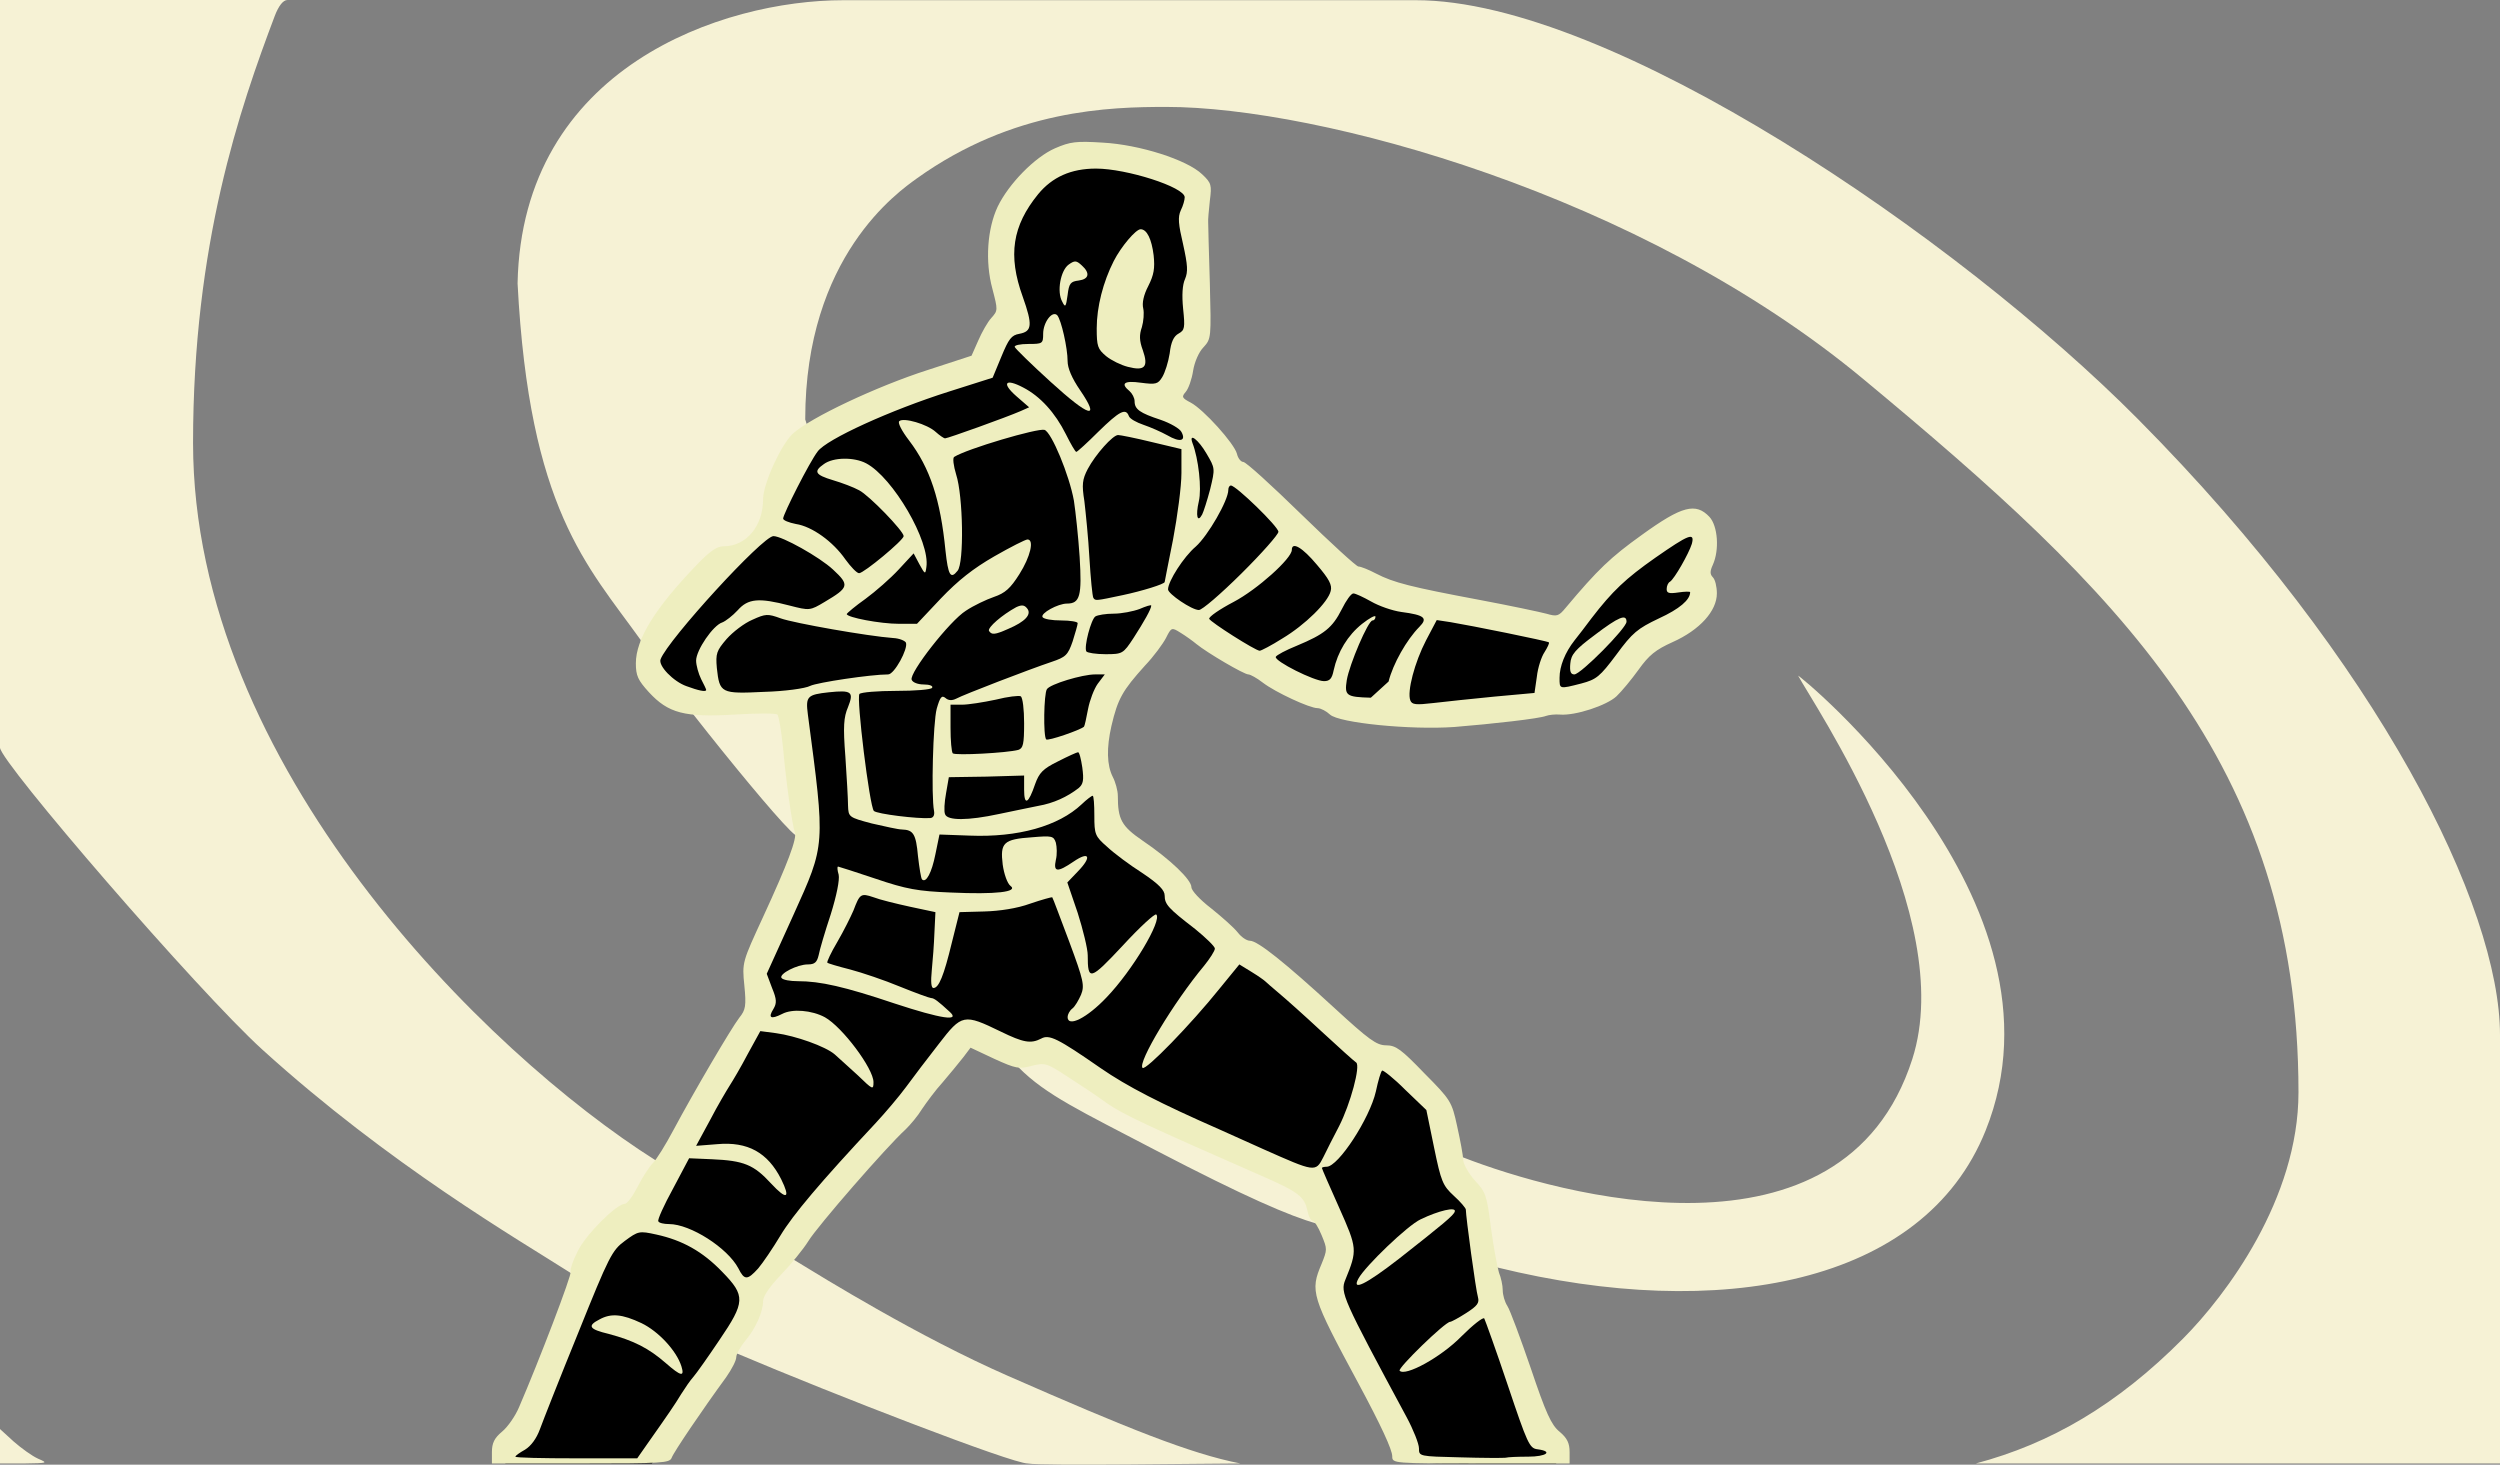 <svg xmlns="http://www.w3.org/2000/svg" id="root" viewBox="0 0 99 58">
  <rect x="0" y="0" width="99" height="58" fill="#808080" stroke="none"/>
  <g>
    <path
      style="stroke: none; fill-rule: nonzero; fill: rgb(96.471%, 94.902%, 83.529%); fill-opacity: 1"
      d="M 0 57.953 L 0 56.59 L 0.543 57.086 C 0.848 57.352 1.273 57.66 1.512 57.766 C 1.91 57.938 1.895 57.938 0.969 57.953 Z M 40.695 57.953 C 40.07 57.953 33.051 55.238 29.195 53.602 C 25.762 52.141 25.617 51.836 22.594 50.406 C 25.551 49.586 25.949 46.371 25.949 45.941 C 29.062 48.125 29.777 48.871 31.449 49.895 C 32.633 50.617 36.359 52.926 39.922 54.488 C 44.625 56.551 47.145 57.57 49.121 57.953 C 47.961 57.953 41.215 58.059 40.695 57.953 Z M 78.242 57.953 C 81.184 57.172 83.828 55.648 86.449 53.008 C 88.16 51.285 91.02 47.473 91.02 43.254 C 91.02 30.184 83.805 23.332 73.793 15.016 C 64.953 7.672 52.203 4.234 46.188 4.234 C 43.945 4.234 40.133 4.328 36.312 7.062 C 35.574 7.594 31.887 10.152 31.887 16.609 C 34.09 23.227 27.656 28.547 25.379 25.355 C 23.25 22.383 20.961 20.168 20.496 11.223 C 20.668 2.656 28.625 0.008 33.395 0.008 C 35.891 0.008 51.699 0.008 56.074 0.008 C 63.777 0.008 77.52 9.398 84.668 16.602 C 94.234 26.242 99 35.922 99 40.984 L 99 57.953 Z M 78.242 57.953 "
    />
    <path
      style="stroke: none; fill-rule: nonzero; fill: rgb(96.471%, 94.902%, 83.529%); fill-opacity: 1"
      d="M 78.629 44.773 C 76.176 50.887 68.051 52.34 59.309 50.195 C 52.117 48.43 42.648 39.906 57.957 45.84 C 61.648 47.273 72.984 50.492 75.727 41.941 C 77.551 36.254 71.781 27.844 71.207 26.758 C 71.148 26.648 82.297 35.645 78.629 44.773 Z M 22.594 50.406 C 20.531 49.09 15.422 46.129 10.395 41.57 C 7.844 39.258 0 30.164 0 29.605 L 0 0 L 11.383 0 C 11.211 0 11.031 0.238 10.883 0.625 C 9.496 4.297 7.645 9.66 7.645 17.539 C 7.645 30.301 19.234 41.695 25.949 45.941 C 26.574 46.41 30.871 49.574 30.98 49.699 C 31.266 50.02 22.711 50.703 22.594 50.406 Z M 52.152 48.457 C 51.082 48.16 49.312 47.398 45.758 45.547 C 42.777 43.988 41.43 43.367 40.344 42.277 C 40.141 42.07 40.516 41.773 40.941 41.863 C 41.418 41.969 42.016 42.496 42.988 42.871 C 46.664 44.285 52.688 47.211 52.152 48.457 Z M 31.488 33.062 C 30.73 32.512 25.082 25.426 25.379 25.359 C 25.531 25.324 31.023 27.734 31.172 27.883 C 31.238 27.949 40.426 42.102 40.348 42.277 C 40.133 42.117 32.133 33.617 31.488 33.062 Z M 31.488 33.062 "
    />
    <path
      d="M 20.012 57.59 C 20.012 57.324 20.117 57.152 20.398 57.004 C 20.637 56.855 20.848 56.562 20.98 56.203 C 21.098 55.883 21.773 54.16 22.504 52.371 C 23.695 49.406 23.855 49.098 24.332 48.738 C 24.609 48.523 25.008 48.34 25.223 48.34 C 25.461 48.34 25.578 48.27 25.578 48.125 C 25.578 47.844 26.891 45.398 27.051 45.398 C 27.117 45.398 27.168 45.293 27.168 45.172 C 27.168 45.039 27.461 44.426 27.816 43.797 C 28.164 43.172 28.734 42.168 29.078 41.566 C 29.422 40.953 29.781 40.461 29.887 40.461 C 30.098 40.461 30.23 39.551 30.07 39.23 C 29.82 38.738 29.992 38.109 31.012 35.84 C 31.637 34.477 32.074 33.316 32.074 33.074 C 32.074 32.836 31.98 31.898 31.875 30.98 C 31.754 30.059 31.637 28.961 31.582 28.547 L 31.504 27.789 L 29.566 27.812 C 27.355 27.84 26.531 27.668 26.027 27.066 C 25.461 26.387 25.578 25.863 26.625 24.488 C 27.727 23.062 29.98 20.832 30.352 20.832 C 30.562 20.832 30.613 20.738 30.613 20.43 C 30.613 20.016 31.477 18.16 31.98 17.48 C 32.324 17 34.867 15.836 37.188 15.102 L 38.91 14.555 L 39.254 13.727 C 39.535 13.031 39.652 12.871 39.945 12.844 C 40.129 12.82 40.289 12.777 40.289 12.766 C 40.289 12.738 40.172 12.379 40.023 11.949 C 39.652 10.883 39.652 9.16 40.023 8.371 C 40.422 7.531 41.059 6.809 41.668 6.531 C 42.754 6.035 45.074 6.25 46.809 6.996 L 47.312 7.211 L 47.312 8.453 C 47.367 13.461 47.367 13.445 47.062 13.605 C 46.875 13.715 46.77 13.953 46.719 14.395 C 46.586 15.316 46.348 15.621 45.777 15.621 C 45.102 15.621 45.379 15.918 46.32 16.223 C 46.73 16.344 47.113 16.559 47.195 16.703 C 47.262 16.84 47.434 16.957 47.578 16.957 C 47.898 16.957 48.508 17.961 48.508 18.469 C 48.508 18.773 48.559 18.828 48.879 18.828 C 49.129 18.828 49.488 19.055 50.137 19.641 C 50.852 20.281 51.023 20.523 51.023 20.844 C 51.023 21.191 51.062 21.23 51.477 21.23 C 51.859 21.23 52.02 21.34 52.535 21.953 C 52.867 22.34 53.145 22.766 53.145 22.887 C 53.145 23.047 53.266 23.102 53.609 23.102 C 53.875 23.102 54.336 23.234 54.641 23.395 C 55.238 23.715 55.809 23.863 58.578 24.371 C 59.559 24.543 60.711 24.781 61.137 24.891 L 61.891 25.062 L 62.195 24.648 C 63.098 23.355 63.879 22.578 65.152 21.684 C 66.172 20.977 66.465 20.832 66.914 20.832 C 67.457 20.832 67.457 20.832 67.457 21.34 C 67.457 21.605 67.34 22.086 67.191 22.406 C 66.98 22.859 66.98 22.969 67.125 22.969 C 67.367 22.969 67.406 23.781 67.191 24.184 C 67.113 24.328 66.609 24.648 66.094 24.891 C 65.246 25.289 65.047 25.449 64.41 26.32 C 63.746 27.199 63.613 27.309 63.02 27.469 C 62.66 27.562 62.129 27.641 61.867 27.641 C 61.387 27.641 61.363 27.613 61.348 27.215 C 61.32 26.801 61.32 26.801 61.242 27.309 L 61.164 27.84 L 59.375 28.016 C 58.395 28.121 57.109 28.215 56.523 28.215 L 55.465 28.242 L 55.383 27.84 C 55.316 27.535 55.293 27.508 55.277 27.746 C 55.266 28.027 55.211 28.043 54.379 28.043 C 53.223 28.043 52.879 27.949 52.879 27.629 C 52.879 27.414 52.773 27.375 52.309 27.375 C 51.648 27.375 50.098 26.664 50.098 26.359 C 50.098 26.254 49.965 26.172 49.754 26.172 C 49.316 26.172 47.551 25.117 47.473 24.809 C 47.445 24.676 47.285 24.57 47.129 24.57 C 46.98 24.57 46.703 24.449 46.52 24.301 C 46.082 23.957 46.043 23.969 45.949 24.41 C 45.91 24.609 45.645 25.117 45.379 25.543 C 44.969 26.172 44.809 26.305 44.504 26.305 C 44.172 26.305 44.133 26.359 44.133 26.707 C 44.133 26.934 44.012 27.281 43.867 27.48 C 43.723 27.68 43.551 28.137 43.484 28.508 C 43.418 28.871 43.312 29.191 43.246 29.203 C 43.059 29.27 43.363 31.113 43.562 31.113 C 43.684 31.113 43.734 31.34 43.734 31.898 C 43.734 32.637 43.762 32.715 44.238 33.129 C 44.504 33.383 45.125 33.852 45.629 34.172 C 46.293 34.609 46.52 34.852 46.52 35.066 C 46.52 35.414 46.664 35.574 47.723 36.387 C 48.398 36.922 48.508 37.066 48.508 37.441 C 48.508 37.855 48.52 37.871 48.969 37.816 C 49.367 37.762 50.203 38.109 50.496 38.457 C 50.535 38.496 50.773 38.695 51.023 38.91 C 51.277 39.125 52.043 39.805 52.734 40.445 C 53.41 41.074 54.02 41.621 54.086 41.633 C 54.152 41.66 54.203 41.754 54.203 41.848 C 54.203 41.941 54.379 41.98 54.707 41.957 C 55.16 41.914 55.277 41.98 56.047 42.742 L 56.883 43.559 L 57.188 45.039 C 57.465 46.387 57.531 46.547 57.969 46.949 C 58.234 47.191 58.445 47.441 58.445 47.523 C 58.445 48.23 58.988 51.57 59.137 51.758 C 59.188 51.836 59.625 53.039 60.09 54.426 C 60.883 56.777 60.965 56.949 61.281 56.992 C 61.574 57.031 61.625 57.098 61.625 57.5 L 61.625 57.953 L 58.711 57.953 C 55.902 57.953 55.797 57.938 55.797 57.684 C 55.797 57.539 55.609 57.07 55.383 56.656 C 52.535 51.367 52.441 51.117 52.973 50.008 C 53.199 49.539 53.199 49.539 52.602 48.176 C 52.031 46.867 51.98 46.801 51.488 46.656 C 51.195 46.574 50.336 46.215 49.566 45.883 C 48.797 45.535 48.055 45.199 47.91 45.133 C 45.246 43.957 44.371 43.492 43.125 42.664 C 41.707 41.688 41.641 41.66 40.871 41.66 C 40.25 41.66 39.879 41.566 39.254 41.262 C 38.805 41.047 38.383 40.859 38.328 40.875 C 38.234 40.875 37.309 42.035 36.273 43.449 C 35.996 43.824 35.453 44.465 35.082 44.867 C 32.883 47.215 31.793 48.512 31.305 49.324 C 30.641 50.434 30.152 51.008 29.887 51.008 C 29.738 51.008 29.688 51.168 29.688 51.648 C 29.688 52.211 29.594 52.438 28.879 53.48 C 28.43 54.148 27.965 54.801 27.832 54.949 C 27.699 55.094 27.5 55.402 27.383 55.617 C 27.262 55.844 26.984 56.258 26.758 56.551 C 26.531 56.844 26.242 57.285 26.082 57.523 L 25.816 57.953 L 20.012 57.953 Z M 32.207 40.66 C 32.02 40.555 31.754 40.473 31.609 40.473 C 31.438 40.473 31.516 40.539 31.809 40.648 C 32.43 40.887 32.617 40.887 32.207 40.66 Z M 41.523 35.117 C 41.723 35.117 41.879 35.066 41.879 34.984 C 41.879 34.918 41.762 34.852 41.613 34.852 C 41.391 34.852 41.352 34.758 41.352 34.172 L 41.352 33.488 L 40.859 33.582 C 40.582 33.637 40.316 33.703 40.262 33.73 C 40.078 33.852 40.156 34.559 40.355 34.637 C 40.461 34.68 40.555 34.84 40.555 35 C 40.555 35.227 40.609 35.266 40.859 35.199 C 41.02 35.16 41.309 35.117 41.523 35.117 Z M 40.727 30.219 C 40.766 30.152 40.516 30.125 40.184 30.152 C 39.215 30.219 39.098 30.285 39.918 30.297 C 40.328 30.297 40.699 30.27 40.727 30.219 Z M 39.668 22.793 C 39.801 22.648 39.867 22.5 39.84 22.473 C 39.758 22.395 38.633 23.062 38.422 23.312 C 38.156 23.633 39.375 23.129 39.668 22.793 Z M 37.188 17.801 C 37.043 17.652 36.965 17.852 37.07 18.105 C 37.16 18.348 37.176 18.348 37.215 18.121 C 37.242 17.988 37.227 17.84 37.188 17.801 Z M 41.879 14.289 C 41.879 14.102 41.785 14.02 41.59 14.02 C 41.324 14.02 41.309 14.035 41.547 14.289 C 41.68 14.434 41.812 14.555 41.84 14.555 C 41.852 14.555 41.879 14.434 41.879 14.289 Z M 44.77 12.727 C 44.797 11.805 44.875 11.309 45.059 10.961 C 45.207 10.668 45.273 10.32 45.234 10.109 L 45.168 9.746 L 44.93 10.055 C 44.359 10.789 43.867 12.137 43.867 12.98 C 43.867 13.352 43.945 13.527 44.238 13.738 C 44.438 13.887 44.625 14.008 44.664 14.02 C 44.703 14.02 44.742 13.434 44.77 12.727 Z M 44.77 12.727 "
    />
    <path
      style="stroke: none; fill-rule: nonzero; fill: rgb(93.333%, 93.333%, 74.902%); fill-opacity: 1"
      d="M 19.48 57.5 C 19.48 57.152 19.574 56.949 19.879 56.695 C 20.105 56.512 20.41 56.07 20.555 55.723 C 21.324 53.945 22.664 50.449 22.598 50.355 C 22.57 50.289 22.676 49.941 22.863 49.578 C 23.168 48.914 24.414 47.672 24.742 47.672 C 24.836 47.672 25.062 47.363 25.246 47.004 C 25.434 46.629 25.711 46.203 25.855 46.055 C 26.004 45.906 26.359 45.332 26.664 44.758 C 27.461 43.266 28.957 40.715 29.277 40.301 C 29.527 39.992 29.555 39.832 29.477 39.031 C 29.383 38.109 29.395 38.098 30.219 36.309 C 31.199 34.184 31.57 33.195 31.477 32.957 C 31.371 32.676 31.133 31.004 31.012 29.656 C 30.945 28.961 30.84 28.348 30.785 28.297 C 30.734 28.242 29.965 28.242 29.09 28.297 C 27.102 28.414 26.465 28.242 25.699 27.414 C 25.262 26.934 25.18 26.758 25.18 26.266 C 25.18 25.316 25.938 24.09 27.555 22.406 C 28.098 21.832 28.387 21.633 28.652 21.633 C 29.555 21.633 30.219 20.832 30.219 19.762 C 30.219 19.16 30.934 17.598 31.398 17.172 C 32.086 16.543 34.711 15.301 36.75 14.648 L 38.473 14.086 L 38.738 13.488 C 38.883 13.152 39.109 12.754 39.254 12.594 C 39.52 12.297 39.52 12.285 39.297 11.43 C 39.004 10.348 39.098 9.055 39.508 8.184 C 39.945 7.277 40.98 6.223 41.773 5.875 C 42.383 5.609 42.621 5.582 43.668 5.648 C 45.125 5.727 47.008 6.328 47.605 6.902 C 47.977 7.25 47.988 7.332 47.91 7.945 C 47.871 8.32 47.832 8.707 47.844 8.812 C 47.844 8.918 47.871 10 47.91 11.215 C 47.965 13.379 47.965 13.418 47.656 13.754 C 47.473 13.941 47.301 14.34 47.246 14.688 C 47.195 15.023 47.062 15.395 46.957 15.516 C 46.785 15.715 46.797 15.758 47.156 15.945 C 47.656 16.211 48.879 17.559 48.984 17.973 C 49.023 18.148 49.141 18.293 49.234 18.293 C 49.34 18.293 50.363 19.227 51.527 20.363 C 52.695 21.5 53.715 22.434 53.793 22.434 C 53.887 22.434 54.191 22.555 54.496 22.715 C 55.188 23.074 55.875 23.246 58.578 23.754 C 59.785 23.98 60.977 24.234 61.23 24.301 C 61.652 24.422 61.719 24.41 61.996 24.074 C 63.285 22.539 63.773 22.074 65.02 21.18 C 66.609 20.031 67.152 19.895 67.695 20.469 C 68.027 20.832 68.094 21.777 67.828 22.367 C 67.711 22.621 67.711 22.738 67.828 22.859 C 67.922 22.953 67.988 23.234 67.988 23.5 C 67.988 24.195 67.312 24.945 66.238 25.426 C 65.562 25.73 65.297 25.945 64.887 26.52 C 64.609 26.906 64.211 27.387 64.012 27.574 C 63.629 27.934 62.383 28.348 61.773 28.297 C 61.586 28.281 61.336 28.309 61.23 28.348 C 60.965 28.457 59.094 28.668 57.586 28.789 C 55.848 28.91 53.027 28.629 52.668 28.297 C 52.523 28.16 52.297 28.043 52.176 28.043 C 51.859 28.043 50.508 27.414 50.016 27.039 C 49.777 26.852 49.512 26.707 49.434 26.707 C 49.262 26.707 47.805 25.852 47.379 25.504 C 47.234 25.383 46.957 25.184 46.758 25.062 C 46.398 24.836 46.387 24.836 46.172 25.266 C 46.055 25.492 45.684 26 45.34 26.359 C 44.449 27.348 44.266 27.668 44.012 28.75 C 43.816 29.617 43.828 30.297 44.066 30.766 C 44.172 30.965 44.266 31.312 44.266 31.512 C 44.266 32.449 44.41 32.715 45.246 33.289 C 46.348 34.035 47.18 34.84 47.18 35.133 C 47.18 35.266 47.512 35.625 47.965 35.973 C 48.398 36.32 48.863 36.734 49.012 36.922 C 49.156 37.109 49.367 37.254 49.5 37.254 C 49.805 37.254 50.906 38.137 52.84 39.914 C 54.219 41.18 54.512 41.395 54.895 41.395 C 55.277 41.395 55.492 41.555 56.406 42.504 C 57.453 43.559 57.492 43.625 57.703 44.598 C 57.824 45.148 57.941 45.746 57.941 45.934 C 57.957 46.121 58.168 46.48 58.406 46.75 C 58.832 47.203 58.883 47.336 59.043 48.633 C 59.148 49.395 59.293 50.18 59.359 50.395 C 59.441 50.594 59.508 50.902 59.508 51.09 C 59.508 51.277 59.586 51.555 59.691 51.715 C 59.797 51.875 60.207 52.984 60.621 54.188 C 61.215 55.949 61.43 56.43 61.758 56.695 C 62.062 56.949 62.156 57.152 62.156 57.5 L 62.156 57.953 L 58.645 57.953 C 55.172 57.953 55.133 57.953 55.133 57.672 C 55.133 57.406 54.684 56.441 53.809 54.812 C 51.926 51.316 51.871 51.141 52.336 50.047 C 52.562 49.484 52.562 49.461 52.336 48.914 C 52.203 48.59 52.043 48.34 51.98 48.34 C 51.914 48.34 51.82 48.176 51.781 47.977 C 51.66 47.375 51.434 47.203 49.832 46.508 C 45.391 44.559 44.477 44.133 43.84 43.691 C 43.457 43.41 42.754 42.941 42.277 42.637 C 41.457 42.102 41.391 42.074 40.859 42.207 C 40.355 42.344 40.223 42.316 39.375 41.93 L 38.434 41.488 L 38.141 41.875 C 37.969 42.09 37.613 42.531 37.336 42.852 C 37.043 43.172 36.684 43.664 36.512 43.918 C 36.352 44.184 36.047 44.547 35.852 44.734 C 35.121 45.398 32.363 48.566 32.008 49.152 C 31.809 49.473 31.316 50.074 30.934 50.473 C 30.496 50.93 30.219 51.328 30.219 51.516 C 30.219 51.941 29.926 52.609 29.516 53.09 C 29.316 53.332 29.156 53.625 29.156 53.746 C 29.156 53.879 28.973 54.227 28.758 54.535 C 27.832 55.801 26.68 57.5 26.598 57.727 C 26.52 57.938 26.227 57.953 22.996 57.953 L 19.48 57.953 Z M 25.605 57.219 C 26.48 55.977 26.719 55.629 26.969 55.215 C 27.129 54.961 27.34 54.652 27.461 54.52 C 27.578 54.387 28.031 53.746 28.48 53.078 C 29.516 51.555 29.527 51.316 28.602 50.367 C 27.82 49.555 27.023 49.113 25.988 48.887 C 25.312 48.738 25.273 48.75 24.742 49.141 C 24.238 49.512 24.121 49.738 22.902 52.77 C 22.172 54.559 21.496 56.281 21.379 56.602 C 21.246 56.965 21.031 57.258 20.793 57.406 C 20.582 57.523 20.41 57.645 20.41 57.684 C 20.41 57.727 21.496 57.75 22.82 57.75 L 25.234 57.75 Z M 60.512 57.684 C 61.242 57.684 61.52 57.473 60.883 57.391 C 60.566 57.352 60.488 57.176 59.703 54.84 C 59.242 53.465 58.816 52.289 58.777 52.211 C 58.738 52.145 58.328 52.465 57.875 52.918 C 57.066 53.746 55.648 54.52 55.426 54.281 C 55.332 54.188 57.227 52.344 57.426 52.344 C 57.477 52.344 57.77 52.184 58.062 51.996 C 58.5 51.715 58.59 51.598 58.527 51.367 C 58.445 51.117 58.047 48.176 58.047 47.898 C 58.047 47.844 57.836 47.59 57.57 47.352 C 57.133 46.949 57.066 46.789 56.789 45.441 L 56.484 43.957 L 55.648 43.156 C 55.199 42.703 54.773 42.371 54.734 42.395 C 54.684 42.422 54.574 42.797 54.484 43.223 C 54.246 44.277 53 46.203 52.535 46.203 C 52.43 46.203 52.348 46.227 52.348 46.254 C 52.348 46.281 52.656 46.988 53.027 47.816 C 53.754 49.445 53.754 49.5 53.277 50.676 C 53.066 51.184 53.156 51.395 55.703 56.121 C 55.969 56.617 56.191 57.176 56.191 57.352 C 56.191 57.672 56.191 57.672 57.824 57.711 C 58.711 57.738 59.52 57.738 59.613 57.727 C 59.719 57.699 60.117 57.684 60.512 57.684 Z M 30.02 50.234 C 30.203 50.02 30.602 49.434 30.906 48.926 C 31.398 48.109 32.484 46.816 34.684 44.465 C 35.055 44.066 35.598 43.426 35.875 43.051 C 36.156 42.664 36.738 41.902 37.176 41.34 C 38.09 40.152 38.168 40.141 39.625 40.848 C 40.527 41.289 40.82 41.34 41.23 41.129 C 41.547 40.953 41.879 41.113 43.59 42.301 C 44.637 43.023 45.934 43.691 48.309 44.734 C 48.453 44.801 49.234 45.148 50.031 45.508 C 52.07 46.414 52.098 46.43 52.402 45.828 C 52.535 45.559 52.812 45 53.027 44.598 C 53.477 43.719 53.887 42.195 53.703 42.074 C 53.637 42.035 53.012 41.473 52.336 40.848 C 51.648 40.207 50.879 39.523 50.625 39.312 C 50.375 39.098 50.137 38.898 50.098 38.855 C 50.059 38.816 49.82 38.645 49.555 38.484 L 49.078 38.191 L 48.293 39.152 C 47.168 40.555 45.367 42.41 45.246 42.289 C 45.035 42.09 46.48 39.684 47.684 38.242 C 47.91 37.961 48.109 37.656 48.109 37.562 C 48.109 37.48 47.75 37.133 47.328 36.789 C 46.266 35.973 46.121 35.812 46.121 35.465 C 46.121 35.254 45.895 35.012 45.234 34.57 C 44.73 34.25 44.105 33.781 43.84 33.531 C 43.363 33.117 43.336 33.035 43.336 32.301 C 43.336 31.859 43.312 31.512 43.27 31.512 C 43.23 31.512 43.031 31.66 42.836 31.848 C 41.918 32.715 40.316 33.168 38.395 33.09 L 37.203 33.047 L 37.043 33.824 C 36.898 34.559 36.672 34.984 36.512 34.824 C 36.473 34.785 36.406 34.371 36.352 33.902 C 36.273 33.023 36.168 32.863 35.719 32.848 C 35.57 32.848 35.043 32.727 34.523 32.609 C 33.609 32.367 33.598 32.355 33.582 31.898 C 33.582 31.648 33.531 30.777 33.477 29.965 C 33.383 28.762 33.41 28.402 33.582 28 C 33.82 27.398 33.73 27.32 32.828 27.414 C 31.965 27.508 31.898 27.574 31.992 28.297 C 32.684 33.531 32.695 33.41 31.422 36.227 L 30.363 38.562 L 30.574 39.125 C 30.762 39.578 30.762 39.727 30.629 39.953 C 30.402 40.312 30.523 40.379 30.973 40.152 C 31.371 39.938 32.152 40.004 32.668 40.285 C 33.359 40.672 34.59 42.316 34.59 42.852 C 34.59 43.172 34.562 43.156 33.969 42.582 C 33.609 42.262 33.199 41.875 33.055 41.754 C 32.684 41.434 31.504 41.02 30.734 40.914 L 30.109 40.832 L 29.609 41.742 C 29.344 42.25 29.012 42.809 28.891 42.996 C 28.773 43.184 28.414 43.785 28.125 44.344 L 27.566 45.375 L 28.402 45.309 C 29.609 45.199 30.402 45.641 30.934 46.695 C 31.316 47.469 31.156 47.535 30.535 46.867 C 29.848 46.121 29.461 45.961 28.191 45.906 L 27.289 45.867 L 26.652 47.07 C 26.293 47.723 26.027 48.312 26.07 48.363 C 26.094 48.43 26.293 48.473 26.492 48.473 C 27.34 48.473 28.812 49.418 29.238 50.223 C 29.477 50.703 29.594 50.703 30.02 50.234 Z M 36.988 32.113 C 36.871 31.527 36.949 28.602 37.094 28.066 C 37.227 27.602 37.293 27.52 37.441 27.641 C 37.559 27.746 37.707 27.746 37.863 27.668 C 38.156 27.508 40.766 26.504 41.641 26.211 C 42.199 26.023 42.289 25.945 42.477 25.398 C 42.582 25.062 42.676 24.742 42.676 24.676 C 42.676 24.621 42.383 24.57 42.027 24.57 C 41.656 24.57 41.336 24.516 41.285 24.438 C 41.191 24.289 41.895 23.902 42.25 23.902 C 42.77 23.902 42.848 23.594 42.754 22.059 C 42.703 21.27 42.594 20.27 42.527 19.828 C 42.344 18.812 41.641 17.117 41.363 17.023 C 41.098 16.945 38.289 17.773 37.785 18.094 C 37.719 18.133 37.758 18.441 37.863 18.789 C 38.141 19.641 38.184 22.301 37.918 22.605 C 37.641 22.953 37.547 22.781 37.441 21.805 C 37.242 19.789 36.832 18.535 35.996 17.438 C 35.719 17.078 35.543 16.746 35.609 16.68 C 35.77 16.52 36.723 16.797 37.055 17.105 C 37.203 17.238 37.375 17.359 37.426 17.359 C 37.531 17.359 39.84 16.531 40.422 16.277 L 40.754 16.129 L 40.25 15.691 C 39.652 15.168 39.801 14.969 40.516 15.344 C 41.191 15.691 41.785 16.344 42.211 17.199 C 42.398 17.574 42.582 17.895 42.621 17.895 C 42.66 17.895 43.059 17.531 43.496 17.094 C 44.332 16.277 44.582 16.145 44.703 16.477 C 44.742 16.586 45.008 16.73 45.285 16.824 C 45.562 16.918 45.988 17.105 46.227 17.238 C 46.73 17.531 46.98 17.465 46.785 17.105 C 46.719 16.973 46.348 16.758 45.961 16.625 C 45.141 16.355 44.93 16.211 44.93 15.891 C 44.93 15.758 44.836 15.582 44.73 15.488 C 44.359 15.184 44.516 15.062 45.18 15.156 C 45.777 15.234 45.855 15.211 46.027 14.93 C 46.133 14.754 46.266 14.34 46.32 13.992 C 46.371 13.539 46.48 13.312 46.676 13.207 C 46.914 13.074 46.93 12.98 46.852 12.23 C 46.797 11.684 46.824 11.27 46.93 11.043 C 47.047 10.762 47.035 10.508 46.852 9.68 C 46.664 8.879 46.637 8.598 46.758 8.332 C 46.852 8.145 46.914 7.918 46.914 7.812 C 46.914 7.41 44.609 6.676 43.402 6.676 C 42.41 6.676 41.668 7.012 41.109 7.691 C 40.09 8.945 39.906 10.109 40.5 11.75 C 40.898 12.871 40.871 13.125 40.367 13.219 C 40.051 13.273 39.945 13.418 39.652 14.129 L 39.309 14.957 L 37.586 15.504 C 35.266 16.238 32.723 17.398 32.379 17.879 C 32.059 18.293 31.012 20.363 31.012 20.535 C 31.012 20.605 31.238 20.695 31.516 20.75 C 32.152 20.844 32.988 21.445 33.477 22.152 C 33.691 22.445 33.93 22.699 34.02 22.699 C 34.207 22.699 35.785 21.391 35.785 21.23 C 35.785 21.031 34.418 19.617 34.02 19.414 C 33.809 19.297 33.344 19.121 32.988 19.016 C 32.27 18.801 32.207 18.668 32.629 18.375 C 33 18.105 33.82 18.094 34.301 18.348 C 35.359 18.906 36.844 21.445 36.684 22.461 C 36.645 22.754 36.633 22.754 36.406 22.34 L 36.18 21.914 L 35.586 22.555 C 35.266 22.902 34.672 23.422 34.273 23.715 C 33.875 23.996 33.543 24.277 33.531 24.316 C 33.531 24.449 34.855 24.703 35.598 24.703 L 36.312 24.703 L 37.254 23.703 C 37.945 22.98 38.539 22.512 39.375 22.031 C 40.023 21.66 40.609 21.363 40.688 21.363 C 40.965 21.363 40.805 22.047 40.367 22.738 C 40.012 23.301 39.801 23.488 39.363 23.637 C 39.059 23.742 38.555 23.98 38.25 24.184 C 37.613 24.582 35.996 26.652 36.102 26.918 C 36.141 27.027 36.352 27.105 36.578 27.105 C 36.805 27.105 36.965 27.16 36.91 27.238 C 36.871 27.309 36.234 27.359 35.492 27.359 C 34.75 27.359 34.102 27.414 34.035 27.48 C 33.902 27.613 34.434 31.926 34.605 32.113 C 34.723 32.234 36.352 32.434 36.844 32.395 C 36.965 32.383 37.016 32.273 36.988 32.113 Z M 39.562 32.234 C 40.078 32.129 40.766 31.98 41.109 31.914 C 41.723 31.809 42.266 31.555 42.715 31.207 C 42.898 31.047 42.926 30.898 42.859 30.391 C 42.809 30.059 42.742 29.777 42.688 29.789 C 42.648 29.789 42.289 29.949 41.895 30.152 C 41.297 30.445 41.152 30.605 40.992 31.047 C 40.727 31.832 40.555 31.926 40.555 31.273 L 40.555 30.711 L 39.07 30.754 L 37.574 30.777 L 37.465 31.406 C 37.398 31.766 37.375 32.141 37.426 32.246 C 37.52 32.5 38.328 32.5 39.562 32.234 Z M 40.328 29.695 C 40.516 29.629 40.555 29.469 40.555 28.641 C 40.555 28.094 40.5 27.629 40.422 27.574 C 40.355 27.535 39.906 27.586 39.43 27.707 C 38.938 27.812 38.34 27.906 38.09 27.906 L 37.641 27.906 L 37.641 28.816 C 37.641 29.324 37.68 29.777 37.73 29.832 C 37.836 29.926 39.879 29.816 40.328 29.695 Z M 42.926 28.777 C 42.953 28.75 43.02 28.43 43.086 28.082 C 43.152 27.734 43.324 27.281 43.469 27.078 L 43.75 26.707 L 43.363 26.707 C 42.859 26.707 41.574 27.094 41.457 27.293 C 41.336 27.469 41.309 29.164 41.43 29.281 C 41.496 29.352 42.781 28.91 42.926 28.777 Z M 59.176 27.586 L 60.766 27.441 L 60.859 26.801 C 60.898 26.438 61.043 26 61.164 25.824 C 61.281 25.637 61.363 25.465 61.336 25.438 C 61.281 25.383 58.246 24.77 57.438 24.637 L 56.895 24.555 L 56.473 25.355 C 56.02 26.227 55.715 27.387 55.848 27.734 C 55.914 27.906 56.062 27.922 56.762 27.84 C 57.215 27.789 58.301 27.668 59.176 27.586 Z M 54.988 26.988 C 55.16 26.293 55.703 25.332 56.207 24.824 C 56.551 24.477 56.418 24.355 55.492 24.234 C 55.133 24.184 54.602 23.996 54.297 23.82 C 53.992 23.648 53.676 23.5 53.594 23.5 C 53.504 23.5 53.305 23.781 53.133 24.129 C 52.762 24.863 52.441 25.117 51.355 25.57 C 50.918 25.746 50.547 25.945 50.52 26.012 C 50.469 26.184 52.043 26.973 52.43 26.973 C 52.656 26.973 52.746 26.879 52.812 26.547 C 52.973 25.812 53.371 25.156 53.941 24.703 C 54.23 24.477 54.469 24.344 54.469 24.422 C 54.469 24.504 54.418 24.57 54.352 24.57 C 54.18 24.57 53.438 26.305 53.332 26.934 C 53.238 27.547 53.305 27.602 54.285 27.629 Z M 32.086 27.16 C 32.363 27.027 34.484 26.707 35.172 26.707 C 35.414 26.707 35.969 25.691 35.875 25.449 C 35.836 25.371 35.609 25.277 35.371 25.266 C 34.379 25.195 31.438 24.676 30.918 24.488 C 30.402 24.301 30.324 24.301 29.793 24.543 C 29.477 24.676 29.023 25.023 28.773 25.305 C 28.375 25.77 28.336 25.879 28.387 26.453 C 28.496 27.453 28.547 27.48 30.258 27.398 C 31.066 27.375 31.887 27.266 32.086 27.16 Z M 27.965 27.32 C 27.965 27.293 27.871 27.094 27.766 26.895 C 27.66 26.68 27.566 26.344 27.566 26.16 C 27.566 25.746 28.242 24.758 28.602 24.648 C 28.734 24.598 29.012 24.383 29.211 24.168 C 29.621 23.703 30.043 23.66 31.266 23.98 C 32.059 24.184 32.074 24.184 32.656 23.836 C 33.625 23.262 33.648 23.168 32.988 22.555 C 32.457 22.059 30.973 21.23 30.629 21.23 C 30.203 21.23 26.453 25.332 26.16 26.105 C 26.055 26.359 26.664 26.988 27.184 27.172 C 27.66 27.348 27.965 27.414 27.965 27.32 Z M 62.621 27.066 C 63.219 26.906 63.352 26.801 64.012 25.918 C 64.648 25.051 64.848 24.891 65.695 24.488 C 66.504 24.117 66.93 23.754 66.93 23.449 C 66.93 23.422 66.715 23.422 66.465 23.461 C 66.094 23.516 66 23.488 66 23.328 C 66 23.207 66.055 23.074 66.133 23.035 C 66.305 22.926 66.875 21.926 66.996 21.539 C 67.125 21.059 66.875 21.164 65.551 22.086 C 64.371 22.914 63.852 23.406 63.02 24.488 C 62.805 24.781 62.5 25.172 62.355 25.355 C 61.973 25.84 61.758 26.387 61.758 26.84 C 61.758 27.293 61.734 27.293 62.621 27.066 Z M 44.887 25.266 C 45.301 24.621 45.59 24.117 45.59 23.98 C 45.59 23.941 45.379 24.008 45.125 24.117 C 44.875 24.211 44.41 24.301 44.105 24.301 C 43.789 24.301 43.469 24.355 43.379 24.41 C 43.207 24.516 42.914 25.625 43.02 25.797 C 43.059 25.852 43.402 25.906 43.773 25.906 C 44.449 25.906 44.477 25.891 44.887 25.266 Z M 50.773 25.289 C 51.688 24.742 52.59 23.848 52.695 23.406 C 52.762 23.168 52.629 22.926 52.152 22.367 C 51.582 21.684 51.156 21.43 51.156 21.777 C 51.156 22.113 49.793 23.34 48.852 23.836 C 48.293 24.129 47.871 24.422 47.883 24.504 C 47.938 24.637 49.699 25.758 49.883 25.77 C 49.938 25.77 50.348 25.559 50.773 25.289 Z M 49.156 22.715 C 49.965 21.914 50.625 21.164 50.625 21.059 C 50.625 20.855 48.945 19.227 48.746 19.227 C 48.68 19.227 48.641 19.309 48.641 19.402 C 48.641 19.816 47.832 21.219 47.352 21.645 C 46.875 22.047 46.254 23.02 46.254 23.34 C 46.254 23.516 47.195 24.156 47.473 24.156 C 47.594 24.168 48.348 23.516 49.156 22.715 Z M 44.465 23.566 C 45.219 23.406 46.121 23.129 46.121 23.047 C 46.121 23.047 46.266 22.285 46.453 21.363 C 46.625 20.445 46.785 19.27 46.785 18.734 L 46.785 17.785 L 45.605 17.504 C 44.953 17.344 44.359 17.227 44.277 17.227 C 44.066 17.227 43.379 18 43.074 18.574 C 42.859 18.988 42.836 19.188 42.941 19.844 C 42.992 20.281 43.098 21.297 43.141 22.098 C 43.191 22.914 43.258 23.609 43.297 23.676 C 43.379 23.797 43.379 23.797 44.465 23.566 Z M 47.922 19.375 C 48.121 18.547 48.121 18.547 47.777 17.961 C 47.461 17.414 47.062 17.105 47.223 17.547 C 47.461 18.16 47.594 19.348 47.473 19.855 C 47.34 20.43 47.418 20.723 47.605 20.375 C 47.66 20.27 47.805 19.816 47.922 19.375 Z M 47.922 19.375 "
    />
    <path
      style="stroke: none; fill-rule: nonzero; fill: rgb(93.333%, 93.333%, 74.902%); fill-opacity: 1"
      d="M 26.359 53.973 C 25.684 53.387 25.102 53.09 24.109 52.824 C 23.324 52.637 23.246 52.504 23.738 52.25 C 24.199 51.996 24.637 52.035 25.406 52.398 C 26.07 52.719 26.785 53.48 26.984 54.105 C 27.117 54.535 26.969 54.508 26.359 53.973 Z M 53.793 50.633 C 54.059 50.141 55.742 48.523 56.258 48.285 C 56.977 47.938 57.676 47.777 57.609 47.977 C 57.57 48.125 57.148 48.473 55.398 49.848 C 54.074 50.875 53.516 51.141 53.793 50.633 Z M 42.277 40.273 C 42.277 40.18 42.355 40.02 42.465 39.938 C 42.57 39.859 42.715 39.605 42.809 39.391 C 42.953 39.031 42.914 38.832 42.344 37.297 C 41.984 36.348 41.695 35.559 41.668 35.531 C 41.656 35.52 41.258 35.625 40.793 35.785 C 40.277 35.973 39.586 36.078 38.977 36.094 L 37.996 36.121 L 37.691 37.336 C 37.375 38.645 37.176 39.125 36.965 39.125 C 36.871 39.125 36.855 38.871 36.898 38.43 C 36.938 38.043 36.988 37.363 37.004 36.922 L 37.043 36.121 L 36.035 35.906 C 35.48 35.785 34.828 35.625 34.59 35.531 C 34.086 35.359 34.047 35.398 33.797 36.055 C 33.688 36.309 33.41 36.867 33.16 37.297 C 32.906 37.723 32.734 38.098 32.762 38.121 C 32.773 38.148 33.188 38.27 33.664 38.391 C 34.125 38.512 35.027 38.816 35.637 39.07 C 36.262 39.324 36.816 39.523 36.871 39.523 C 36.988 39.523 37.148 39.645 37.598 40.059 C 38.051 40.461 37.293 40.352 35.426 39.738 C 33.438 39.07 32.484 38.855 31.594 38.855 C 31.289 38.855 31 38.805 30.945 38.723 C 30.852 38.562 31.57 38.191 31.992 38.191 C 32.258 38.191 32.352 38.109 32.418 37.828 C 32.457 37.617 32.668 36.895 32.895 36.215 C 33.133 35.453 33.254 34.84 33.211 34.637 C 33.16 34.465 33.145 34.316 33.188 34.316 C 33.211 34.316 33.875 34.531 34.672 34.797 C 35.891 35.211 36.352 35.293 37.652 35.344 C 39.43 35.426 40.344 35.32 40.012 35.078 C 39.891 34.984 39.758 34.609 39.707 34.238 C 39.602 33.371 39.734 33.234 40.871 33.156 C 41.656 33.09 41.723 33.102 41.812 33.371 C 41.852 33.531 41.867 33.836 41.812 34.051 C 41.707 34.543 41.867 34.559 42.516 34.117 C 43.141 33.691 43.246 33.93 42.688 34.504 L 42.266 34.945 L 42.676 36.148 C 42.887 36.812 43.074 37.574 43.074 37.828 C 43.074 38.855 43.164 38.832 44.465 37.441 C 45.141 36.707 45.738 36.16 45.789 36.215 C 46.027 36.441 44.848 38.43 43.816 39.5 C 43.047 40.312 42.277 40.699 42.277 40.273 Z M 39.164 24.984 C 39.098 24.852 39.691 24.344 40.238 24.047 C 40.461 23.941 40.566 23.957 40.672 24.09 C 40.871 24.328 40.594 24.621 39.93 24.902 C 39.387 25.145 39.27 25.145 39.164 24.984 Z M 41.613 15.129 C 40.848 14.434 40.211 13.809 40.184 13.742 C 40.156 13.672 40.395 13.621 40.727 13.621 C 41.285 13.621 41.309 13.605 41.309 13.219 C 41.309 12.766 41.668 12.285 41.867 12.484 C 42.027 12.672 42.277 13.781 42.277 14.301 C 42.277 14.582 42.449 14.98 42.77 15.449 C 43.59 16.652 43.141 16.52 41.613 15.129 Z M 44.664 14.527 C 44.398 14.461 44.012 14.273 43.801 14.102 C 43.469 13.82 43.43 13.715 43.43 13.004 C 43.43 12.152 43.684 11.164 44.105 10.336 C 44.398 9.762 44.98 9.078 45.168 9.078 C 45.418 9.078 45.605 9.469 45.684 10.109 C 45.738 10.629 45.695 10.883 45.473 11.324 C 45.285 11.684 45.219 12.004 45.273 12.219 C 45.312 12.391 45.285 12.727 45.219 12.953 C 45.113 13.258 45.113 13.488 45.258 13.875 C 45.484 14.527 45.34 14.703 44.664 14.527 Z M 42.066 11.949 C 41.84 11.551 42 10.711 42.316 10.48 C 42.555 10.309 42.621 10.309 42.836 10.508 C 43.18 10.816 43.125 11.055 42.715 11.109 C 42.398 11.148 42.332 11.215 42.277 11.684 C 42.211 12.164 42.184 12.191 42.066 11.949 Z M 62.184 26.277 C 62.211 25.918 62.383 25.719 63.152 25.145 C 64.105 24.422 64.41 24.301 64.41 24.621 C 64.41 24.875 62.594 26.707 62.344 26.707 C 62.195 26.707 62.156 26.586 62.184 26.277 Z M 62.184 26.277 "
    />
  </g>
</svg>
